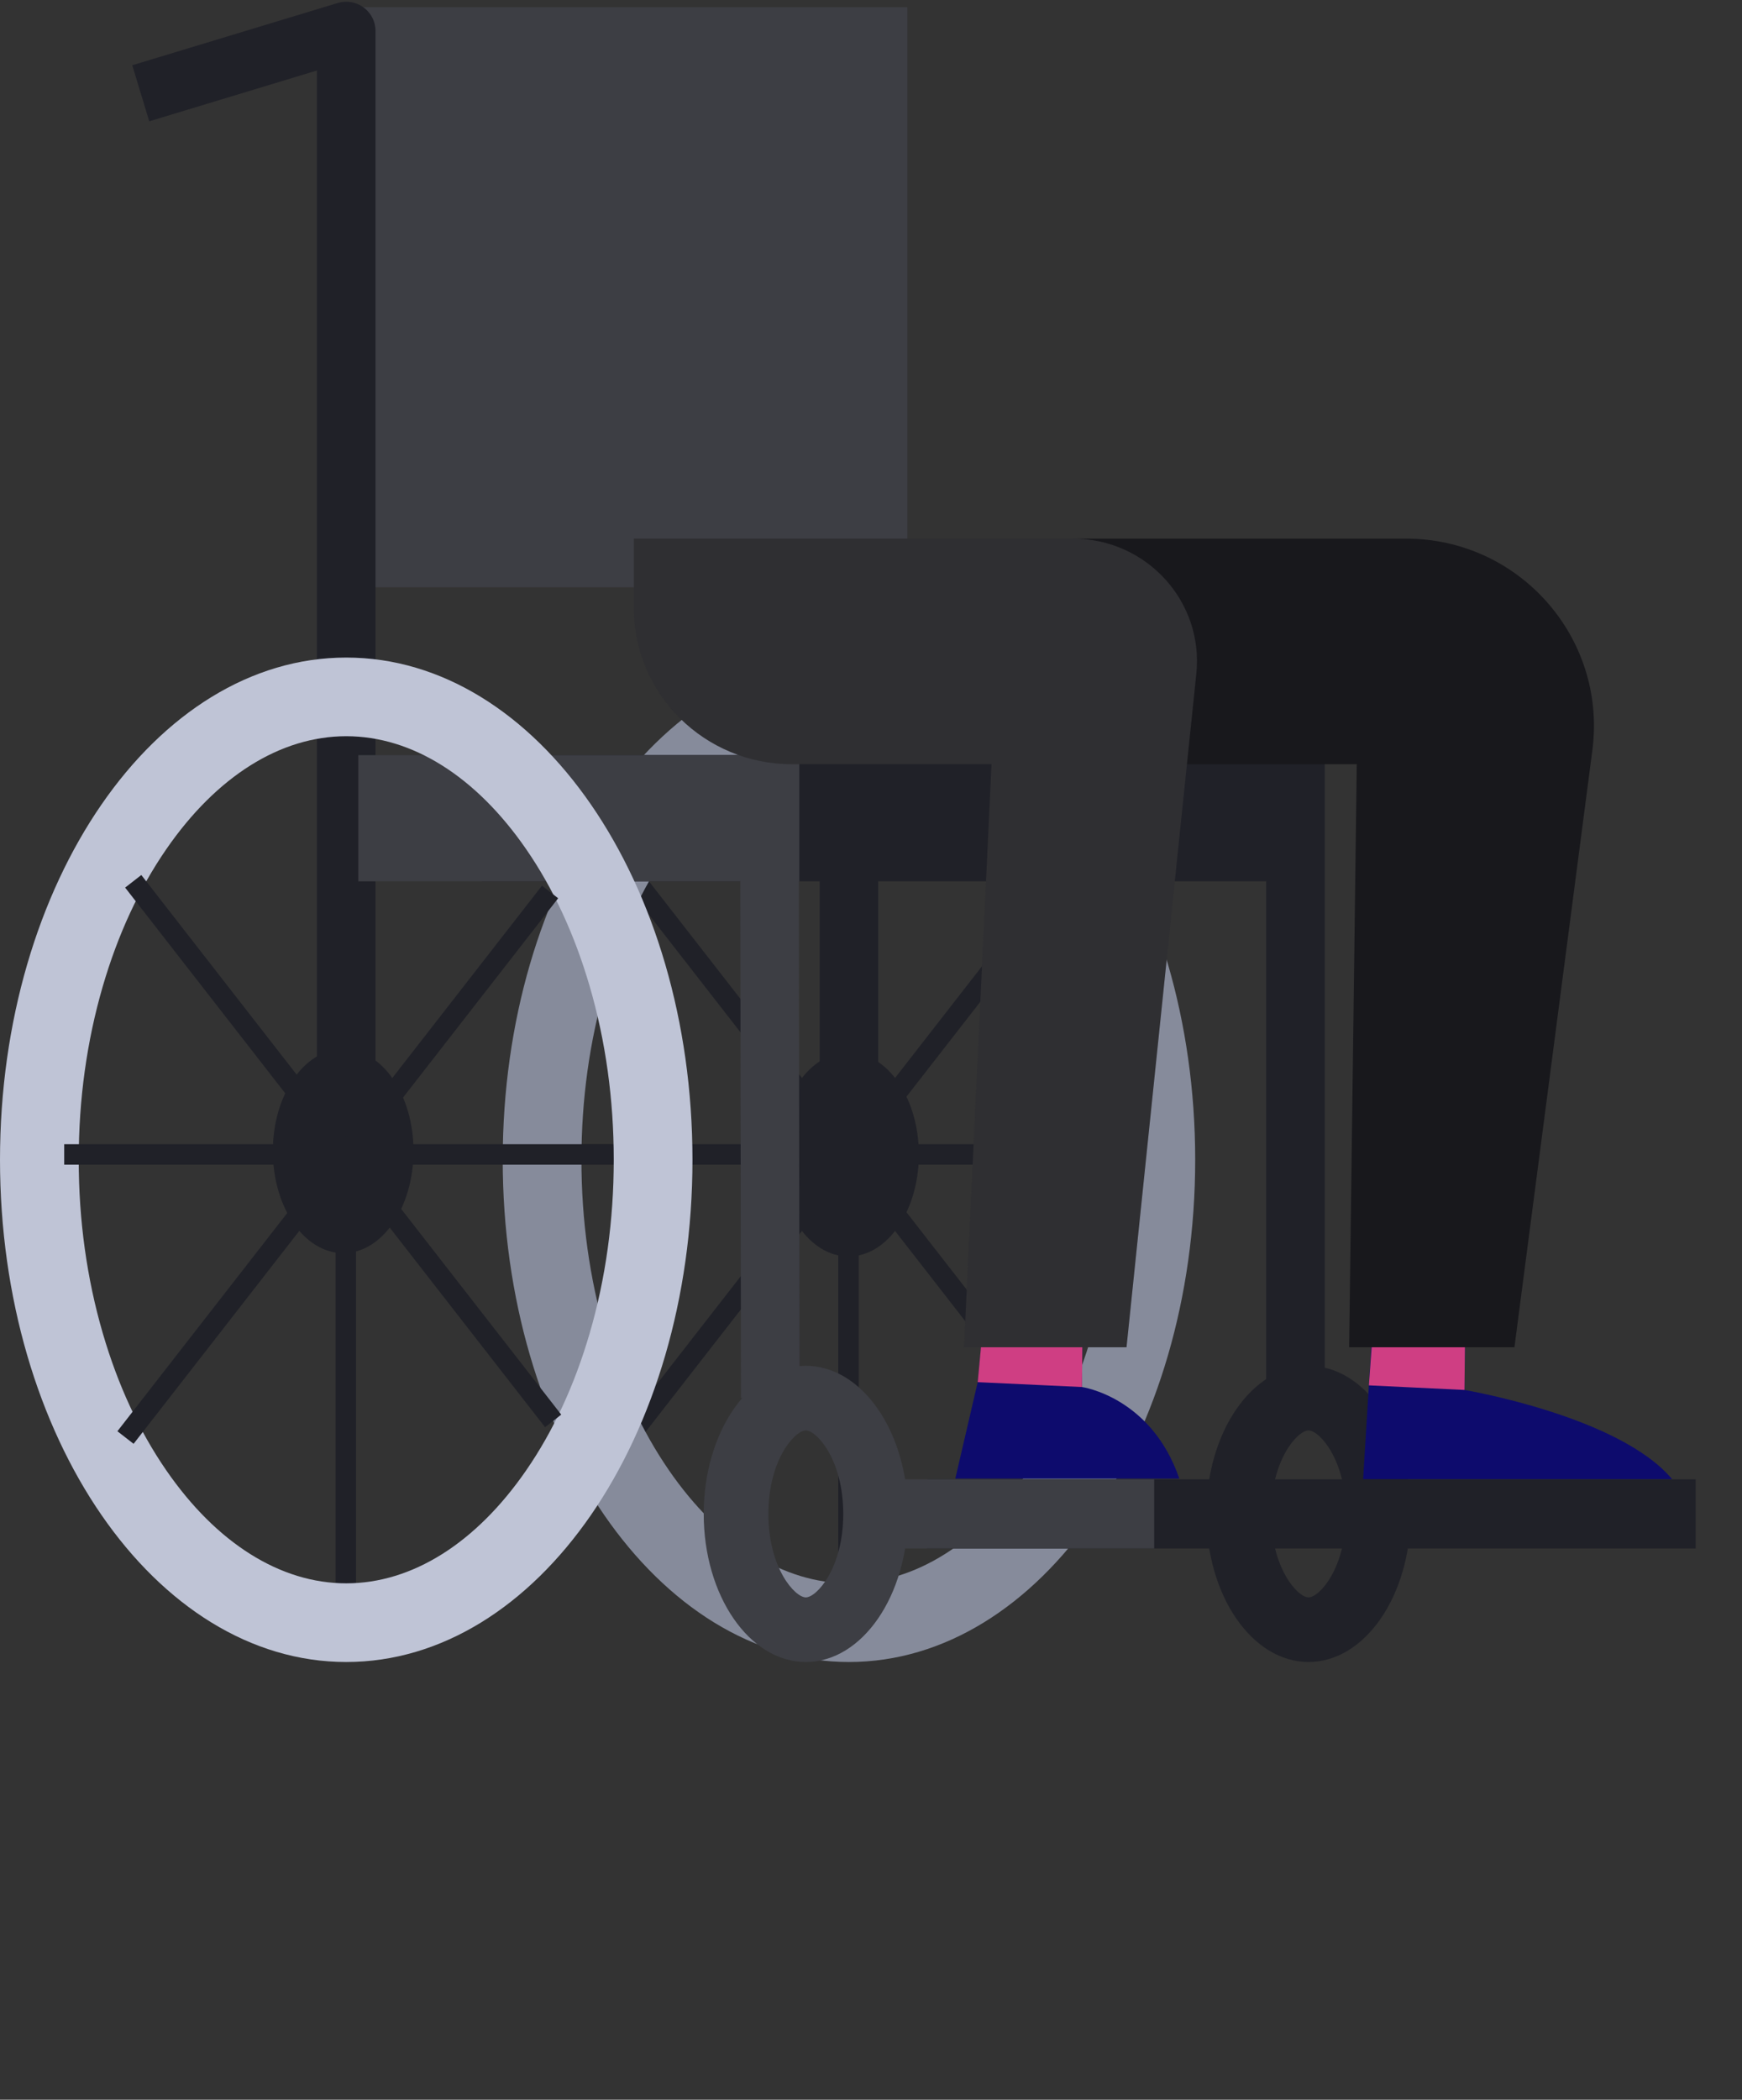 <svg width="595" height="717" viewBox="0 0 595 717" fill="none" xmlns="http://www.w3.org/2000/svg">
<rect x="0" y="0" width="595" height="717" fill="#333333" stroke="none"/>
<path fill-rule="evenodd" clip-rule="evenodd" d="M289.818 359.379C276.55 359.379 265.794 374.976 265.794 394.216C265.794 413.457 276.55 429.054 289.818 429.054C303.086 429.054 313.842 413.457 313.842 394.216C313.842 374.976 303.086 359.379 289.818 359.379" fill="#202128"/>
<path d="M289.97 396.035V10.592" stroke="#202128" stroke-width="20"/>
<path fill-rule="evenodd" clip-rule="evenodd" d="M119.546 200.523H309.914V2.434H119.546V200.523Z" fill="#3D3E44"/>
<path d="M118.261 396.035V10.592L48.078 31.853" stroke="#202128" stroke-width="20" stroke-linejoin="round"/>
<path d="M206.644 287.364L372.991 501.069" stroke="#202128" stroke-width="7"/>
<path d="M372.991 287.364L206.644 501.069" stroke="#202128" stroke-width="7"/>
<path d="M189.95 394.216H389.685" stroke="#202128" stroke-width="7"/>
<path d="M289.818 238.514V549.919" stroke="#202128" stroke-width="7"/>
<path fill-rule="evenodd" clip-rule="evenodd" d="M289.969 224.54C224.656 224.54 171.709 301.32 171.709 396.035C171.709 490.749 224.656 567.529 289.969 567.529C355.283 567.529 408.23 490.749 408.23 396.035C408.23 301.32 355.283 224.54 289.969 224.54M289.969 251.401C312.447 251.401 334.282 265.111 351.45 290.008C360.68 303.391 367.971 319.132 373.123 336.795C378.577 355.496 381.342 375.426 381.342 396.035C381.342 416.642 378.577 436.573 373.123 455.273C367.971 472.936 360.68 488.678 351.45 502.061C334.282 526.958 312.447 540.668 289.969 540.668C267.491 540.668 245.657 526.958 228.488 502.061C219.259 488.678 211.968 472.936 206.816 455.273C201.362 436.573 198.596 416.642 198.596 396.035C198.596 375.426 201.362 355.496 206.816 336.795C211.968 319.132 219.259 303.391 228.488 290.008C245.657 265.111 267.491 251.401 289.969 251.401" fill="#868B9B"/>
<path d="M118.108 238.514V549.919" stroke="#202128" stroke-width="7"/>
<path d="M442.481 477.359V193.009" stroke="#202128" stroke-width="20"/>
<path fill-rule="evenodd" clip-rule="evenodd" d="M446.943 466.389C427.683 466.389 412.071 489.03 412.071 516.959C412.071 544.887 427.683 567.529 446.943 567.529C466.203 567.529 481.815 544.887 481.815 516.959C481.815 489.03 466.203 466.389 446.943 466.389M446.943 488.453C450.654 488.453 459.729 498.442 459.729 516.959C459.729 535.476 450.654 545.465 446.943 545.465C443.233 545.465 434.157 535.476 434.157 516.959C434.157 498.442 443.233 488.453 446.943 488.453" fill="#202128"/>
<path fill-rule="evenodd" clip-rule="evenodd" d="M164.643 300.942H442.481V257.854H164.643V300.942Z" fill="#202128"/>
<path fill-rule="evenodd" clip-rule="evenodd" d="M122.392 300.942H273.011V257.854H122.392V300.942Z" fill="#3D3E44"/>
<path fill-rule="evenodd" clip-rule="evenodd" d="M500.205 474.633L500.48 449.394L470.009 433.003L465.587 505.152H571.158C553.195 483.545 500.205 474.633 500.205 474.633ZM369.556 473.633L369.847 443.614L336.939 441.947L333.945 471.973L326.293 504.912H402.812C393.192 476.93 369.556 473.633 369.556 473.633Z" fill="#0D0B6D"/>
<path fill-rule="evenodd" clip-rule="evenodd" d="M333.945 471.973L337.578 433.258L369.847 443.614L369.556 473.633L333.945 471.973ZM467.553 473.065L470.009 439.616L500.48 449.394L500.205 474.632L467.553 473.065Z" fill="#CF3E83"/>
<path fill-rule="evenodd" clip-rule="evenodd" d="M316.739 528.765H579.179V505.152H316.739V528.765Z" fill="#202128"/>
<path fill-rule="evenodd" clip-rule="evenodd" d="M306.368 528.766H394.219V505.153H306.368V528.766Z" fill="#3D3E44"/>
<path fill-rule="evenodd" clip-rule="evenodd" d="M118.26 224.54C52.947 224.54 0 301.32 0 396.035C0 490.749 52.947 567.529 118.26 567.529C183.574 567.529 236.521 490.749 236.521 396.035C236.521 301.32 183.574 224.54 118.26 224.54M118.26 251.401C140.738 251.401 162.573 265.111 179.741 290.008C188.97 303.391 196.262 319.132 201.414 336.795C206.868 355.496 209.634 375.426 209.634 396.035C209.634 416.642 206.868 436.573 201.414 455.273C196.262 472.936 188.97 488.678 179.741 502.061C162.573 526.958 140.738 540.668 118.26 540.668C95.782 540.668 73.948 526.958 56.779 502.061C47.55 488.678 40.259 472.936 35.107 455.273C29.653 436.573 26.887 416.642 26.887 396.035C26.887 375.426 29.653 355.496 35.107 336.795C40.259 319.132 47.55 303.391 56.779 290.008C73.948 265.111 95.782 251.401 118.26 251.401" fill="#BFC4D6"/>
<path d="M263.087 477.359L262.806 260.956" stroke="#3D3E44" stroke-width="20"/>
<path fill-rule="evenodd" clip-rule="evenodd" d="M275.234 466.389C255.974 466.389 240.362 489.03 240.362 516.959C240.362 544.887 255.974 567.529 275.234 567.529C294.493 567.529 310.106 544.887 310.106 516.959C310.106 489.03 294.493 466.389 275.234 466.389M275.234 488.453C278.945 488.453 288.02 498.442 288.02 516.959C288.02 535.476 278.945 545.465 275.234 545.465C271.524 545.465 262.448 535.476 262.448 516.959C262.448 498.442 271.524 488.453 275.234 488.453" fill="#3D3E44"/>
<path fill-rule="evenodd" clip-rule="evenodd" d="M117.219 358.236C103.951 358.236 93.195 373.834 93.195 393.073C93.195 412.314 103.951 427.912 117.219 427.912C130.487 427.912 141.243 412.314 141.243 393.073C141.243 373.834 130.487 358.236 117.219 358.236" fill="#202128"/>
<path d="M45.504 300.943L188.934 485.205" stroke="#202128" stroke-width="7"/>
<path d="M187.88 304.582L42.864 490.88" stroke="#202128" stroke-width="7"/>
<path d="M21.933 394.216H209.061" stroke="#202128" stroke-width="7"/>
<path fill-rule="evenodd" clip-rule="evenodd" d="M296.191 183.93H216.508V207.63C216.508 237.081 240.677 260.956 270.492 260.956H287.37H338.663L329.268 460.051H384.774L405.413 260.956H463.418L460.818 460.051H517.272L543.936 255.836C548.71 217.649 518.846 183.93 480.252 183.93H366.488H296.191Z" fill="#18181C"/>
<path fill-rule="evenodd" clip-rule="evenodd" d="M216.508 183.93H366.488C391.52 183.93 411.092 205.261 408.636 229.87L384.774 460.051H329.268L338.663 260.956H270.492C240.677 260.956 216.508 237.081 216.508 207.63V183.93Z" fill="white" fill-opacity="0.1"/>
</svg>
